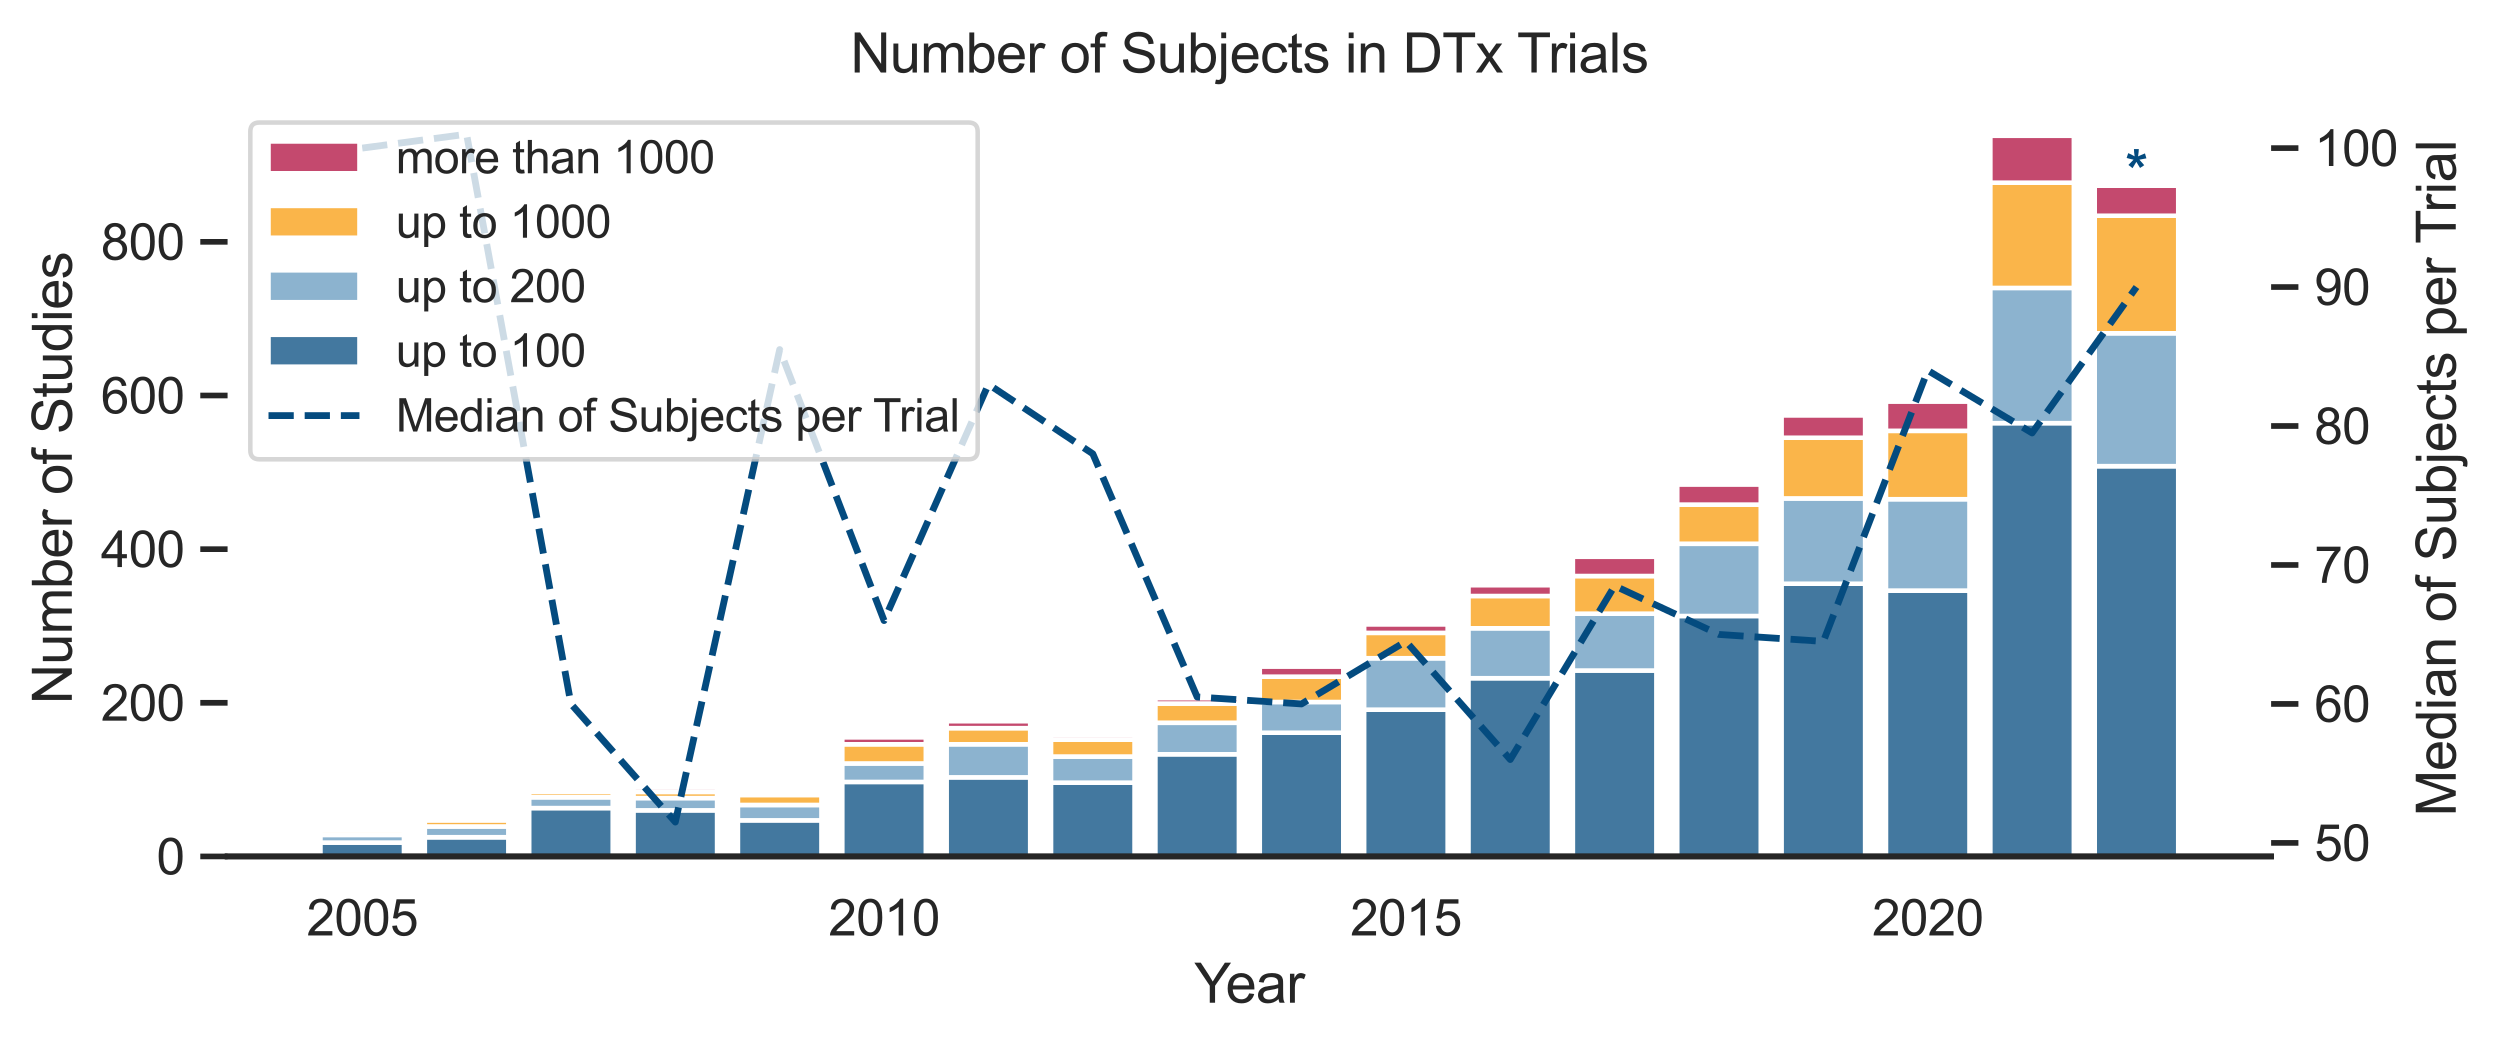 <?xml version="1.0" encoding="utf-8" standalone="no"?>
<!DOCTYPE svg PUBLIC "-//W3C//DTD SVG 1.1//EN"
  "http://www.w3.org/Graphics/SVG/1.1/DTD/svg11.dtd">
<svg xmlns:xlink="http://www.w3.org/1999/xlink" width="549.528pt" height="229.99pt" viewBox="0 0 549.528 229.99" xmlns="http://www.w3.org/2000/svg" version="1.1">
 <defs>
  <style type="text/css">*{stroke-linejoin: round; stroke-linecap: butt}</style>
 </defs>
 <g id="figure_1">
  <g id="patch_1">
   <path d="M 0 229.99 
L 549.528 229.99 
L 549.528 0 
L 0 0 
z
" style="fill: #ffffff"/>
  </g>
  <g id="axes_1">
   <g id="patch_2">
    <path d="M 50.025 188.256 
L 499.215 188.256 
L 499.215 21.936 
L 50.025 21.936 
z
" style="fill: #ffffff"/>
   </g>
   <g id="matplotlib.axis_1">
    <g id="xtick_1">
     <g id="text_1">
      <!-- 2005 -->
      <g style="fill: #262626" transform="translate(67.386 205.629)scale(0.11 -0.11)">
       <defs>
        <path id="ArialMT-32" d="M 3222 541 
L 3222 0 
L 194 0 
Q 188 203 259 391 
Q 375 700 629 1000 
Q 884 1300 1366 1694 
Q 2113 2306 2375 2664 
Q 2638 3022 2638 3341 
Q 2638 3675 2398 3904 
Q 2159 4134 1775 4134 
Q 1369 4134 1125 3890 
Q 881 3647 878 3216 
L 300 3275 
Q 359 3922 746 4261 
Q 1134 4600 1788 4600 
Q 2447 4600 2831 4234 
Q 3216 3869 3216 3328 
Q 3216 3053 3103 2787 
Q 2991 2522 2730 2228 
Q 2469 1934 1863 1422 
Q 1356 997 1212 845 
Q 1069 694 975 541 
L 3222 541 
z
" transform="scale(0.016)"/>
        <path id="ArialMT-30" d="M 266 2259 
Q 266 3072 433 3567 
Q 600 4063 929 4331 
Q 1259 4600 1759 4600 
Q 2128 4600 2406 4451 
Q 2684 4303 2865 4023 
Q 3047 3744 3150 3342 
Q 3253 2941 3253 2259 
Q 3253 1453 3087 958 
Q 2922 463 2592 192 
Q 2263 -78 1759 -78 
Q 1097 -78 719 397 
Q 266 969 266 2259 
z
M 844 2259 
Q 844 1131 1108 757 
Q 1372 384 1759 384 
Q 2147 384 2411 759 
Q 2675 1134 2675 2259 
Q 2675 3391 2411 3762 
Q 2147 4134 1753 4134 
Q 1366 4134 1134 3806 
Q 844 3388 844 2259 
z
" transform="scale(0.016)"/>
        <path id="ArialMT-35" d="M 266 1200 
L 856 1250 
Q 922 819 1161 601 
Q 1400 384 1738 384 
Q 2144 384 2425 690 
Q 2706 997 2706 1503 
Q 2706 1984 2436 2262 
Q 2166 2541 1728 2541 
Q 1456 2541 1237 2417 
Q 1019 2294 894 2097 
L 366 2166 
L 809 4519 
L 3088 4519 
L 3088 3981 
L 1259 3981 
L 1013 2750 
Q 1425 3038 1878 3038 
Q 2478 3038 2890 2622 
Q 3303 2206 3303 1553 
Q 3303 931 2941 478 
Q 2500 -78 1738 -78 
Q 1113 -78 717 272 
Q 322 622 266 1200 
z
" transform="scale(0.016)"/>
       </defs>
       <use xlink:href="#ArialMT-32"/>
       <use xlink:href="#ArialMT-30" x="55.615"/>
       <use xlink:href="#ArialMT-30" x="111.23"/>
       <use xlink:href="#ArialMT-35" x="166.846"/>
      </g>
     </g>
    </g>
    <g id="xtick_2">
     <g id="text_2">
      <!-- 2010 -->
      <g style="fill: #262626" transform="translate(182.092 205.629)scale(0.11 -0.11)">
       <defs>
        <path id="ArialMT-31" d="M 2384 0 
L 1822 0 
L 1822 3584 
Q 1619 3391 1289 3197 
Q 959 3003 697 2906 
L 697 3450 
Q 1169 3672 1522 3987 
Q 1875 4303 2022 4600 
L 2384 4600 
L 2384 0 
z
" transform="scale(0.016)"/>
       </defs>
       <use xlink:href="#ArialMT-32"/>
       <use xlink:href="#ArialMT-30" x="55.615"/>
       <use xlink:href="#ArialMT-31" x="111.23"/>
       <use xlink:href="#ArialMT-30" x="166.846"/>
      </g>
     </g>
    </g>
    <g id="xtick_3">
     <g id="text_3">
      <!-- 2015 -->
      <g style="fill: #262626" transform="translate(296.798 205.629)scale(0.11 -0.11)">
       <use xlink:href="#ArialMT-32"/>
       <use xlink:href="#ArialMT-30" x="55.615"/>
       <use xlink:href="#ArialMT-31" x="111.23"/>
       <use xlink:href="#ArialMT-35" x="166.846"/>
      </g>
     </g>
    </g>
    <g id="xtick_4">
     <g id="text_4">
      <!-- 2020 -->
      <g style="fill: #262626" transform="translate(411.505 205.629)scale(0.11 -0.11)">
       <use xlink:href="#ArialMT-32"/>
       <use xlink:href="#ArialMT-30" x="55.615"/>
       <use xlink:href="#ArialMT-32" x="111.23"/>
       <use xlink:href="#ArialMT-30" x="166.846"/>
      </g>
     </g>
    </g>
    <g id="text_5">
     <!-- Year -->
     <g style="fill: #262626" transform="translate(262.495 220.405)scale(0.12 -0.12)">
      <defs>
       <path id="ArialMT-59" d="M 1784 0 
L 1784 1941 
L 19 4581 
L 756 4581 
L 1659 3200 
Q 1909 2813 2125 2425 
Q 2331 2784 2625 3234 
L 3513 4581 
L 4219 4581 
L 2391 1941 
L 2391 0 
L 1784 0 
z
" transform="scale(0.016)"/>
       <path id="ArialMT-65" d="M 2694 1069 
L 3275 997 
Q 3138 488 2766 206 
Q 2394 -75 1816 -75 
Q 1088 -75 661 373 
Q 234 822 234 1631 
Q 234 2469 665 2931 
Q 1097 3394 1784 3394 
Q 2450 3394 2872 2941 
Q 3294 2488 3294 1666 
Q 3294 1616 3291 1516 
L 816 1516 
Q 847 969 1125 678 
Q 1403 388 1819 388 
Q 2128 388 2347 550 
Q 2566 713 2694 1069 
z
M 847 1978 
L 2700 1978 
Q 2663 2397 2488 2606 
Q 2219 2931 1791 2931 
Q 1403 2931 1139 2672 
Q 875 2413 847 1978 
z
" transform="scale(0.016)"/>
       <path id="ArialMT-61" d="M 2588 409 
Q 2275 144 1986 34 
Q 1697 -75 1366 -75 
Q 819 -75 525 192 
Q 231 459 231 875 
Q 231 1119 342 1320 
Q 453 1522 633 1644 
Q 813 1766 1038 1828 
Q 1203 1872 1538 1913 
Q 2219 1994 2541 2106 
Q 2544 2222 2544 2253 
Q 2544 2597 2384 2738 
Q 2169 2928 1744 2928 
Q 1347 2928 1158 2789 
Q 969 2650 878 2297 
L 328 2372 
Q 403 2725 575 2942 
Q 747 3159 1072 3276 
Q 1397 3394 1825 3394 
Q 2250 3394 2515 3294 
Q 2781 3194 2906 3042 
Q 3031 2891 3081 2659 
Q 3109 2516 3109 2141 
L 3109 1391 
Q 3109 606 3145 398 
Q 3181 191 3288 0 
L 2700 0 
Q 2613 175 2588 409 
z
M 2541 1666 
Q 2234 1541 1622 1453 
Q 1275 1403 1131 1340 
Q 988 1278 909 1158 
Q 831 1038 831 891 
Q 831 666 1001 516 
Q 1172 366 1500 366 
Q 1825 366 2078 508 
Q 2331 650 2450 897 
Q 2541 1088 2541 1459 
L 2541 1666 
z
" transform="scale(0.016)"/>
       <path id="ArialMT-72" d="M 416 0 
L 416 3319 
L 922 3319 
L 922 2816 
Q 1116 3169 1280 3281 
Q 1444 3394 1641 3394 
Q 1925 3394 2219 3213 
L 2025 2691 
Q 1819 2813 1613 2813 
Q 1428 2813 1281 2702 
Q 1134 2591 1072 2394 
Q 978 2094 978 1738 
L 978 0 
L 416 0 
z
" transform="scale(0.016)"/>
      </defs>
      <use xlink:href="#ArialMT-59"/>
      <use xlink:href="#ArialMT-65" x="57.574"/>
      <use xlink:href="#ArialMT-61" x="113.189"/>
      <use xlink:href="#ArialMT-72" x="168.805"/>
     </g>
    </g>
   </g>
   <g id="matplotlib.axis_2">
    <g id="ytick_1">
     <g id="line2d_1">
      <defs>
       <path id="m9b5201c8f7" d="M 0 0 
L -6 0 
" style="stroke: #262626; stroke-width: 1.25"/>
      </defs>
      <g>
       <use xlink:href="#m9b5201c8f7" x="50.025" y="188.256" style="fill: #262626; stroke: #262626; stroke-width: 1.25"/>
      </g>
     </g>
     <g id="text_6">
      <!-- 0 -->
      <g style="fill: #262626" transform="translate(34.408 192.192)scale(0.11 -0.11)">
       <use xlink:href="#ArialMT-30"/>
      </g>
     </g>
    </g>
    <g id="ytick_2">
     <g id="line2d_2">
      <g>
       <use xlink:href="#m9b5201c8f7" x="50.025" y="154.482" style="fill: #262626; stroke: #262626; stroke-width: 1.25"/>
      </g>
     </g>
     <g id="text_7">
      <!-- 200 -->
      <g style="fill: #262626" transform="translate(22.174 158.418)scale(0.11 -0.11)">
       <use xlink:href="#ArialMT-32"/>
       <use xlink:href="#ArialMT-30" x="55.615"/>
       <use xlink:href="#ArialMT-30" x="111.23"/>
      </g>
     </g>
    </g>
    <g id="ytick_3">
     <g id="line2d_3">
      <g>
       <use xlink:href="#m9b5201c8f7" x="50.025" y="120.708" style="fill: #262626; stroke: #262626; stroke-width: 1.25"/>
      </g>
     </g>
     <g id="text_8">
      <!-- 400 -->
      <g style="fill: #262626" transform="translate(22.174 124.644)scale(0.11 -0.11)">
       <defs>
        <path id="ArialMT-34" d="M 2069 0 
L 2069 1097 
L 81 1097 
L 81 1613 
L 2172 4581 
L 2631 4581 
L 2631 1613 
L 3250 1613 
L 3250 1097 
L 2631 1097 
L 2631 0 
L 2069 0 
z
M 2069 1613 
L 2069 3678 
L 634 1613 
L 2069 1613 
z
" transform="scale(0.016)"/>
       </defs>
       <use xlink:href="#ArialMT-34"/>
       <use xlink:href="#ArialMT-30" x="55.615"/>
       <use xlink:href="#ArialMT-30" x="111.23"/>
      </g>
     </g>
    </g>
    <g id="ytick_4">
     <g id="line2d_4">
      <g>
       <use xlink:href="#m9b5201c8f7" x="50.025" y="86.934" style="fill: #262626; stroke: #262626; stroke-width: 1.25"/>
      </g>
     </g>
     <g id="text_9">
      <!-- 600 -->
      <g style="fill: #262626" transform="translate(22.174 90.87)scale(0.11 -0.11)">
       <defs>
        <path id="ArialMT-36" d="M 3184 3459 
L 2625 3416 
Q 2550 3747 2413 3897 
Q 2184 4138 1850 4138 
Q 1581 4138 1378 3988 
Q 1113 3794 959 3422 
Q 806 3050 800 2363 
Q 1003 2672 1297 2822 
Q 1591 2972 1913 2972 
Q 2475 2972 2870 2558 
Q 3266 2144 3266 1488 
Q 3266 1056 3080 686 
Q 2894 316 2569 119 
Q 2244 -78 1831 -78 
Q 1128 -78 684 439 
Q 241 956 241 2144 
Q 241 3472 731 4075 
Q 1159 4600 1884 4600 
Q 2425 4600 2770 4297 
Q 3116 3994 3184 3459 
z
M 888 1484 
Q 888 1194 1011 928 
Q 1134 663 1356 523 
Q 1578 384 1822 384 
Q 2178 384 2434 671 
Q 2691 959 2691 1453 
Q 2691 1928 2437 2201 
Q 2184 2475 1800 2475 
Q 1419 2475 1153 2201 
Q 888 1928 888 1484 
z
" transform="scale(0.016)"/>
       </defs>
       <use xlink:href="#ArialMT-36"/>
       <use xlink:href="#ArialMT-30" x="55.615"/>
       <use xlink:href="#ArialMT-30" x="111.23"/>
      </g>
     </g>
    </g>
    <g id="ytick_5">
     <g id="line2d_5">
      <g>
       <use xlink:href="#m9b5201c8f7" x="50.025" y="53.16" style="fill: #262626; stroke: #262626; stroke-width: 1.25"/>
      </g>
     </g>
     <g id="text_10">
      <!-- 800 -->
      <g style="fill: #262626" transform="translate(22.174 57.096)scale(0.11 -0.11)">
       <defs>
        <path id="ArialMT-38" d="M 1131 2484 
Q 781 2613 612 2850 
Q 444 3088 444 3419 
Q 444 3919 803 4259 
Q 1163 4600 1759 4600 
Q 2359 4600 2725 4251 
Q 3091 3903 3091 3403 
Q 3091 3084 2923 2848 
Q 2756 2613 2416 2484 
Q 2838 2347 3058 2040 
Q 3278 1734 3278 1309 
Q 3278 722 2862 322 
Q 2447 -78 1769 -78 
Q 1091 -78 675 323 
Q 259 725 259 1325 
Q 259 1772 486 2073 
Q 713 2375 1131 2484 
z
M 1019 3438 
Q 1019 3113 1228 2906 
Q 1438 2700 1772 2700 
Q 2097 2700 2305 2904 
Q 2513 3109 2513 3406 
Q 2513 3716 2298 3927 
Q 2084 4138 1766 4138 
Q 1444 4138 1231 3931 
Q 1019 3725 1019 3438 
z
M 838 1322 
Q 838 1081 952 856 
Q 1066 631 1291 507 
Q 1516 384 1775 384 
Q 2178 384 2440 643 
Q 2703 903 2703 1303 
Q 2703 1709 2433 1975 
Q 2163 2241 1756 2241 
Q 1359 2241 1098 1978 
Q 838 1716 838 1322 
z
" transform="scale(0.016)"/>
       </defs>
       <use xlink:href="#ArialMT-38"/>
       <use xlink:href="#ArialMT-30" x="55.615"/>
       <use xlink:href="#ArialMT-30" x="111.23"/>
      </g>
     </g>
    </g>
    <g id="text_11">
     <!-- Number of Studies -->
     <g style="fill: #262626" transform="translate(15.789 154.783)rotate(-90)scale(0.12 -0.12)">
      <defs>
       <path id="ArialMT-4e" d="M 488 0 
L 488 4581 
L 1109 4581 
L 3516 984 
L 3516 4581 
L 4097 4581 
L 4097 0 
L 3475 0 
L 1069 3600 
L 1069 0 
L 488 0 
z
" transform="scale(0.016)"/>
       <path id="ArialMT-75" d="M 2597 0 
L 2597 488 
Q 2209 -75 1544 -75 
Q 1250 -75 995 37 
Q 741 150 617 320 
Q 494 491 444 738 
Q 409 903 409 1263 
L 409 3319 
L 972 3319 
L 972 1478 
Q 972 1038 1006 884 
Q 1059 663 1231 536 
Q 1403 409 1656 409 
Q 1909 409 2131 539 
Q 2353 669 2445 892 
Q 2538 1116 2538 1541 
L 2538 3319 
L 3100 3319 
L 3100 0 
L 2597 0 
z
" transform="scale(0.016)"/>
       <path id="ArialMT-6d" d="M 422 0 
L 422 3319 
L 925 3319 
L 925 2853 
Q 1081 3097 1340 3245 
Q 1600 3394 1931 3394 
Q 2300 3394 2536 3241 
Q 2772 3088 2869 2813 
Q 3263 3394 3894 3394 
Q 4388 3394 4653 3120 
Q 4919 2847 4919 2278 
L 4919 0 
L 4359 0 
L 4359 2091 
Q 4359 2428 4304 2576 
Q 4250 2725 4106 2815 
Q 3963 2906 3769 2906 
Q 3419 2906 3187 2673 
Q 2956 2441 2956 1928 
L 2956 0 
L 2394 0 
L 2394 2156 
Q 2394 2531 2256 2718 
Q 2119 2906 1806 2906 
Q 1569 2906 1367 2781 
Q 1166 2656 1075 2415 
Q 984 2175 984 1722 
L 984 0 
L 422 0 
z
" transform="scale(0.016)"/>
       <path id="ArialMT-62" d="M 941 0 
L 419 0 
L 419 4581 
L 981 4581 
L 981 2947 
Q 1338 3394 1891 3394 
Q 2197 3394 2470 3270 
Q 2744 3147 2920 2923 
Q 3097 2700 3197 2384 
Q 3297 2069 3297 1709 
Q 3297 856 2875 390 
Q 2453 -75 1863 -75 
Q 1275 -75 941 416 
L 941 0 
z
M 934 1684 
Q 934 1088 1097 822 
Q 1363 388 1816 388 
Q 2184 388 2453 708 
Q 2722 1028 2722 1663 
Q 2722 2313 2464 2622 
Q 2206 2931 1841 2931 
Q 1472 2931 1203 2611 
Q 934 2291 934 1684 
z
" transform="scale(0.016)"/>
       <path id="ArialMT-20" transform="scale(0.016)"/>
       <path id="ArialMT-6f" d="M 213 1659 
Q 213 2581 725 3025 
Q 1153 3394 1769 3394 
Q 2453 3394 2887 2945 
Q 3322 2497 3322 1706 
Q 3322 1066 3130 698 
Q 2938 331 2570 128 
Q 2203 -75 1769 -75 
Q 1072 -75 642 372 
Q 213 819 213 1659 
z
M 791 1659 
Q 791 1022 1069 705 
Q 1347 388 1769 388 
Q 2188 388 2466 706 
Q 2744 1025 2744 1678 
Q 2744 2294 2464 2611 
Q 2184 2928 1769 2928 
Q 1347 2928 1069 2612 
Q 791 2297 791 1659 
z
" transform="scale(0.016)"/>
       <path id="ArialMT-66" d="M 556 0 
L 556 2881 
L 59 2881 
L 59 3319 
L 556 3319 
L 556 3672 
Q 556 4006 616 4169 
Q 697 4388 901 4523 
Q 1106 4659 1475 4659 
Q 1713 4659 2000 4603 
L 1916 4113 
Q 1741 4144 1584 4144 
Q 1328 4144 1222 4034 
Q 1116 3925 1116 3625 
L 1116 3319 
L 1763 3319 
L 1763 2881 
L 1116 2881 
L 1116 0 
L 556 0 
z
" transform="scale(0.016)"/>
       <path id="ArialMT-53" d="M 288 1472 
L 859 1522 
Q 900 1178 1048 958 
Q 1197 738 1509 602 
Q 1822 466 2213 466 
Q 2559 466 2825 569 
Q 3091 672 3220 851 
Q 3350 1031 3350 1244 
Q 3350 1459 3225 1620 
Q 3100 1781 2813 1891 
Q 2628 1963 1997 2114 
Q 1366 2266 1113 2400 
Q 784 2572 623 2826 
Q 463 3081 463 3397 
Q 463 3744 659 4045 
Q 856 4347 1234 4503 
Q 1613 4659 2075 4659 
Q 2584 4659 2973 4495 
Q 3363 4331 3572 4012 
Q 3781 3694 3797 3291 
L 3216 3247 
Q 3169 3681 2898 3903 
Q 2628 4125 2100 4125 
Q 1550 4125 1298 3923 
Q 1047 3722 1047 3438 
Q 1047 3191 1225 3031 
Q 1400 2872 2139 2705 
Q 2878 2538 3153 2413 
Q 3553 2228 3743 1945 
Q 3934 1663 3934 1294 
Q 3934 928 3725 604 
Q 3516 281 3123 101 
Q 2731 -78 2241 -78 
Q 1619 -78 1198 103 
Q 778 284 539 648 
Q 300 1013 288 1472 
z
" transform="scale(0.016)"/>
       <path id="ArialMT-74" d="M 1650 503 
L 1731 6 
Q 1494 -44 1306 -44 
Q 1000 -44 831 53 
Q 663 150 594 308 
Q 525 466 525 972 
L 525 2881 
L 113 2881 
L 113 3319 
L 525 3319 
L 525 4141 
L 1084 4478 
L 1084 3319 
L 1650 3319 
L 1650 2881 
L 1084 2881 
L 1084 941 
Q 1084 700 1114 631 
Q 1144 563 1211 522 
Q 1278 481 1403 481 
Q 1497 481 1650 503 
z
" transform="scale(0.016)"/>
       <path id="ArialMT-64" d="M 2575 0 
L 2575 419 
Q 2259 -75 1647 -75 
Q 1250 -75 917 144 
Q 584 363 401 755 
Q 219 1147 219 1656 
Q 219 2153 384 2558 
Q 550 2963 881 3178 
Q 1213 3394 1622 3394 
Q 1922 3394 2156 3267 
Q 2391 3141 2538 2938 
L 2538 4581 
L 3097 4581 
L 3097 0 
L 2575 0 
z
M 797 1656 
Q 797 1019 1065 703 
Q 1334 388 1700 388 
Q 2069 388 2326 689 
Q 2584 991 2584 1609 
Q 2584 2291 2321 2609 
Q 2059 2928 1675 2928 
Q 1300 2928 1048 2622 
Q 797 2316 797 1656 
z
" transform="scale(0.016)"/>
       <path id="ArialMT-69" d="M 425 3934 
L 425 4581 
L 988 4581 
L 988 3934 
L 425 3934 
z
M 425 0 
L 425 3319 
L 988 3319 
L 988 0 
L 425 0 
z
" transform="scale(0.016)"/>
       <path id="ArialMT-73" d="M 197 991 
L 753 1078 
Q 800 744 1014 566 
Q 1228 388 1613 388 
Q 2000 388 2187 545 
Q 2375 703 2375 916 
Q 2375 1106 2209 1216 
Q 2094 1291 1634 1406 
Q 1016 1563 777 1677 
Q 538 1791 414 1992 
Q 291 2194 291 2438 
Q 291 2659 392 2848 
Q 494 3038 669 3163 
Q 800 3259 1026 3326 
Q 1253 3394 1513 3394 
Q 1903 3394 2198 3281 
Q 2494 3169 2634 2976 
Q 2775 2784 2828 2463 
L 2278 2388 
Q 2241 2644 2061 2787 
Q 1881 2931 1553 2931 
Q 1166 2931 1000 2803 
Q 834 2675 834 2503 
Q 834 2394 903 2306 
Q 972 2216 1119 2156 
Q 1203 2125 1616 2013 
Q 2213 1853 2448 1751 
Q 2684 1650 2818 1456 
Q 2953 1263 2953 975 
Q 2953 694 2789 445 
Q 2625 197 2315 61 
Q 2006 -75 1616 -75 
Q 969 -75 630 194 
Q 291 463 197 991 
z
" transform="scale(0.016)"/>
      </defs>
      <use xlink:href="#ArialMT-4e"/>
      <use xlink:href="#ArialMT-75" x="72.217"/>
      <use xlink:href="#ArialMT-6d" x="127.832"/>
      <use xlink:href="#ArialMT-62" x="211.133"/>
      <use xlink:href="#ArialMT-65" x="266.748"/>
      <use xlink:href="#ArialMT-72" x="322.363"/>
      <use xlink:href="#ArialMT-20" x="355.664"/>
      <use xlink:href="#ArialMT-6f" x="383.447"/>
      <use xlink:href="#ArialMT-66" x="439.062"/>
      <use xlink:href="#ArialMT-20" x="466.846"/>
      <use xlink:href="#ArialMT-53" x="494.629"/>
      <use xlink:href="#ArialMT-74" x="561.328"/>
      <use xlink:href="#ArialMT-75" x="589.111"/>
      <use xlink:href="#ArialMT-64" x="644.727"/>
      <use xlink:href="#ArialMT-69" x="700.342"/>
      <use xlink:href="#ArialMT-65" x="722.559"/>
      <use xlink:href="#ArialMT-73" x="778.174"/>
     </g>
    </g>
   </g>
   <g id="patch_3">
    <path d="M 70.443 188.256 
L 88.796 188.256 
L 88.796 185.216 
L 70.443 185.216 
z
" clip-path="url(#p29fc43d8cb)" style="fill: #044b7f; fill-opacity: 0.75; stroke: #ffffff; stroke-linejoin: miter"/>
   </g>
   <g id="patch_4">
    <path d="M 93.384 188.256 
L 111.737 188.256 
L 111.737 184.034 
L 93.384 184.034 
z
" clip-path="url(#p29fc43d8cb)" style="fill: #044b7f; fill-opacity: 0.75; stroke: #ffffff; stroke-linejoin: miter"/>
   </g>
   <g id="patch_5">
    <path d="M 116.326 188.256 
L 134.679 188.256 
L 134.679 177.617 
L 116.326 177.617 
z
" clip-path="url(#p29fc43d8cb)" style="fill: #044b7f; fill-opacity: 0.75; stroke: #ffffff; stroke-linejoin: miter"/>
   </g>
   <g id="patch_6">
    <path d="M 139.267 188.256 
L 157.62 188.256 
L 157.62 178.123 
L 139.267 178.123 
z
" clip-path="url(#p29fc43d8cb)" style="fill: #044b7f; fill-opacity: 0.75; stroke: #ffffff; stroke-linejoin: miter"/>
   </g>
   <g id="patch_7">
    <path d="M 162.208 188.256 
L 180.561 188.256 
L 180.561 180.319 
L 162.208 180.319 
z
" clip-path="url(#p29fc43d8cb)" style="fill: #044b7f; fill-opacity: 0.75; stroke: #ffffff; stroke-linejoin: miter"/>
   </g>
   <g id="patch_8">
    <path d="M 185.15 188.256 
L 203.503 188.256 
L 203.503 171.875 
L 185.15 171.875 
z
" clip-path="url(#p29fc43d8cb)" style="fill: #044b7f; fill-opacity: 0.75; stroke: #ffffff; stroke-linejoin: miter"/>
   </g>
   <g id="patch_9">
    <path d="M 208.091 188.256 
L 226.444 188.256 
L 226.444 170.862 
L 208.091 170.862 
z
" clip-path="url(#p29fc43d8cb)" style="fill: #044b7f; fill-opacity: 0.75; stroke: #ffffff; stroke-linejoin: miter"/>
   </g>
   <g id="patch_10">
    <path d="M 231.032 188.256 
L 249.385 188.256 
L 249.385 172.044 
L 231.032 172.044 
z
" clip-path="url(#p29fc43d8cb)" style="fill: #044b7f; fill-opacity: 0.75; stroke: #ffffff; stroke-linejoin: miter"/>
   </g>
   <g id="patch_11">
    <path d="M 253.973 188.256 
L 272.326 188.256 
L 272.326 165.796 
L 253.973 165.796 
z
" clip-path="url(#p29fc43d8cb)" style="fill: #044b7f; fill-opacity: 0.75; stroke: #ffffff; stroke-linejoin: miter"/>
   </g>
   <g id="patch_12">
    <path d="M 276.915 188.256 
L 295.268 188.256 
L 295.268 161.068 
L 276.915 161.068 
z
" clip-path="url(#p29fc43d8cb)" style="fill: #044b7f; fill-opacity: 0.75; stroke: #ffffff; stroke-linejoin: miter"/>
   </g>
   <g id="patch_13">
    <path d="M 299.856 188.256 
L 318.209 188.256 
L 318.209 156.001 
L 299.856 156.001 
z
" clip-path="url(#p29fc43d8cb)" style="fill: #044b7f; fill-opacity: 0.75; stroke: #ffffff; stroke-linejoin: miter"/>
   </g>
   <g id="patch_14">
    <path d="M 322.797 188.256 
L 341.15 188.256 
L 341.15 149.078 
L 322.797 149.078 
z
" clip-path="url(#p29fc43d8cb)" style="fill: #044b7f; fill-opacity: 0.75; stroke: #ffffff; stroke-linejoin: miter"/>
   </g>
   <g id="patch_15">
    <path d="M 345.738 188.256 
L 364.091 188.256 
L 364.091 147.389 
L 345.738 147.389 
z
" clip-path="url(#p29fc43d8cb)" style="fill: #044b7f; fill-opacity: 0.75; stroke: #ffffff; stroke-linejoin: miter"/>
   </g>
   <g id="patch_16">
    <path d="M 368.68 188.256 
L 387.033 188.256 
L 387.033 135.399 
L 368.68 135.399 
z
" clip-path="url(#p29fc43d8cb)" style="fill: #044b7f; fill-opacity: 0.75; stroke: #ffffff; stroke-linejoin: miter"/>
   </g>
   <g id="patch_17">
    <path d="M 391.621 188.256 
L 409.974 188.256 
L 409.974 128.307 
L 391.621 128.307 
z
" clip-path="url(#p29fc43d8cb)" style="fill: #044b7f; fill-opacity: 0.75; stroke: #ffffff; stroke-linejoin: miter"/>
   </g>
   <g id="patch_18">
    <path d="M 414.562 188.256 
L 432.915 188.256 
L 432.915 129.827 
L 414.562 129.827 
z
" clip-path="url(#p29fc43d8cb)" style="fill: #044b7f; fill-opacity: 0.75; stroke: #ffffff; stroke-linejoin: miter"/>
   </g>
   <g id="patch_19">
    <path d="M 437.503 188.256 
L 455.856 188.256 
L 455.856 93.013 
L 437.503 93.013 
z
" clip-path="url(#p29fc43d8cb)" style="fill: #044b7f; fill-opacity: 0.75; stroke: #ffffff; stroke-linejoin: miter"/>
   </g>
   <g id="patch_20">
    <path d="M 460.445 188.256 
L 478.798 188.256 
L 478.798 102.47 
L 460.445 102.47 
z
" clip-path="url(#p29fc43d8cb)" style="fill: #044b7f; fill-opacity: 0.75; stroke: #ffffff; stroke-linejoin: miter"/>
   </g>
   <g id="patch_21">
    <path d="M 70.443 185.216 
L 88.796 185.216 
L 88.796 183.527 
L 70.443 183.527 
z
" clip-path="url(#p29fc43d8cb)" style="fill: #659abf; fill-opacity: 0.75; stroke: #ffffff; stroke-linejoin: miter"/>
   </g>
   <g id="patch_22">
    <path d="M 93.384 184.034 
L 111.737 184.034 
L 111.737 181.67 
L 93.384 181.67 
z
" clip-path="url(#p29fc43d8cb)" style="fill: #659abf; fill-opacity: 0.75; stroke: #ffffff; stroke-linejoin: miter"/>
   </g>
   <g id="patch_23">
    <path d="M 116.326 177.617 
L 134.679 177.617 
L 134.679 175.253 
L 116.326 175.253 
z
" clip-path="url(#p29fc43d8cb)" style="fill: #659abf; fill-opacity: 0.75; stroke: #ffffff; stroke-linejoin: miter"/>
   </g>
   <g id="patch_24">
    <path d="M 139.267 178.123 
L 157.62 178.123 
L 157.62 175.422 
L 139.267 175.422 
z
" clip-path="url(#p29fc43d8cb)" style="fill: #659abf; fill-opacity: 0.75; stroke: #ffffff; stroke-linejoin: miter"/>
   </g>
   <g id="patch_25">
    <path d="M 162.208 180.319 
L 180.561 180.319 
L 180.561 176.941 
L 162.208 176.941 
z
" clip-path="url(#p29fc43d8cb)" style="fill: #659abf; fill-opacity: 0.75; stroke: #ffffff; stroke-linejoin: miter"/>
   </g>
   <g id="patch_26">
    <path d="M 185.15 171.875 
L 203.503 171.875 
L 203.503 167.822 
L 185.15 167.822 
z
" clip-path="url(#p29fc43d8cb)" style="fill: #659abf; fill-opacity: 0.75; stroke: #ffffff; stroke-linejoin: miter"/>
   </g>
   <g id="patch_27">
    <path d="M 208.091 170.862 
L 226.444 170.862 
L 226.444 163.601 
L 208.091 163.601 
z
" clip-path="url(#p29fc43d8cb)" style="fill: #659abf; fill-opacity: 0.75; stroke: #ffffff; stroke-linejoin: miter"/>
   </g>
   <g id="patch_28">
    <path d="M 231.032 172.044 
L 249.385 172.044 
L 249.385 166.303 
L 231.032 166.303 
z
" clip-path="url(#p29fc43d8cb)" style="fill: #659abf; fill-opacity: 0.75; stroke: #ffffff; stroke-linejoin: miter"/>
   </g>
   <g id="patch_29">
    <path d="M 253.973 165.796 
L 272.326 165.796 
L 272.326 158.872 
L 253.973 158.872 
z
" clip-path="url(#p29fc43d8cb)" style="fill: #659abf; fill-opacity: 0.75; stroke: #ffffff; stroke-linejoin: miter"/>
   </g>
   <g id="patch_30">
    <path d="M 276.915 161.068 
L 295.268 161.068 
L 295.268 154.313 
L 276.915 154.313 
z
" clip-path="url(#p29fc43d8cb)" style="fill: #659abf; fill-opacity: 0.75; stroke: #ffffff; stroke-linejoin: miter"/>
   </g>
   <g id="patch_31">
    <path d="M 299.856 156.001 
L 318.209 156.001 
L 318.209 144.687 
L 299.856 144.687 
z
" clip-path="url(#p29fc43d8cb)" style="fill: #659abf; fill-opacity: 0.75; stroke: #ffffff; stroke-linejoin: miter"/>
   </g>
   <g id="patch_32">
    <path d="M 322.797 149.078 
L 341.15 149.078 
L 341.15 138.101 
L 322.797 138.101 
z
" clip-path="url(#p29fc43d8cb)" style="fill: #659abf; fill-opacity: 0.75; stroke: #ffffff; stroke-linejoin: miter"/>
   </g>
   <g id="patch_33">
    <path d="M 345.738 147.389 
L 364.091 147.389 
L 364.091 134.893 
L 345.738 134.893 
z
" clip-path="url(#p29fc43d8cb)" style="fill: #659abf; fill-opacity: 0.75; stroke: #ffffff; stroke-linejoin: miter"/>
   </g>
   <g id="patch_34">
    <path d="M 368.68 135.399 
L 387.033 135.399 
L 387.033 119.526 
L 368.68 119.526 
z
" clip-path="url(#p29fc43d8cb)" style="fill: #659abf; fill-opacity: 0.75; stroke: #ffffff; stroke-linejoin: miter"/>
   </g>
   <g id="patch_35">
    <path d="M 391.621 128.307 
L 409.974 128.307 
L 409.974 109.562 
L 391.621 109.562 
z
" clip-path="url(#p29fc43d8cb)" style="fill: #659abf; fill-opacity: 0.75; stroke: #ffffff; stroke-linejoin: miter"/>
   </g>
   <g id="patch_36">
    <path d="M 414.562 129.827 
L 432.915 129.827 
L 432.915 109.731 
L 414.562 109.731 
z
" clip-path="url(#p29fc43d8cb)" style="fill: #659abf; fill-opacity: 0.75; stroke: #ffffff; stroke-linejoin: miter"/>
   </g>
   <g id="patch_37">
    <path d="M 437.503 93.013 
L 455.856 93.013 
L 455.856 63.292 
L 437.503 63.292 
z
" clip-path="url(#p29fc43d8cb)" style="fill: #659abf; fill-opacity: 0.75; stroke: #ffffff; stroke-linejoin: miter"/>
   </g>
   <g id="patch_38">
    <path d="M 460.445 102.47 
L 478.798 102.47 
L 478.798 73.255 
L 460.445 73.255 
z
" clip-path="url(#p29fc43d8cb)" style="fill: #659abf; fill-opacity: 0.75; stroke: #ffffff; stroke-linejoin: miter"/>
   </g>
   <g id="patch_39">
    <path d="M 70.443 183.527 
L 88.796 183.527 
L 88.796 182.514 
L 70.443 182.514 
z
" clip-path="url(#p29fc43d8cb)" style="fill: #f89c0e; fill-opacity: 0.75; stroke: #ffffff; stroke-linejoin: miter"/>
   </g>
   <g id="patch_40">
    <path d="M 93.384 181.67 
L 111.737 181.67 
L 111.737 180.319 
L 93.384 180.319 
z
" clip-path="url(#p29fc43d8cb)" style="fill: #f89c0e; fill-opacity: 0.75; stroke: #ffffff; stroke-linejoin: miter"/>
   </g>
   <g id="patch_41">
    <path d="M 116.326 175.253 
L 134.679 175.253 
L 134.679 174.071 
L 116.326 174.071 
z
" clip-path="url(#p29fc43d8cb)" style="fill: #f89c0e; fill-opacity: 0.75; stroke: #ffffff; stroke-linejoin: miter"/>
   </g>
   <g id="patch_42">
    <path d="M 139.267 175.422 
L 157.62 175.422 
L 157.62 174.071 
L 139.267 174.071 
z
" clip-path="url(#p29fc43d8cb)" style="fill: #f89c0e; fill-opacity: 0.75; stroke: #ffffff; stroke-linejoin: miter"/>
   </g>
   <g id="patch_43">
    <path d="M 162.208 176.941 
L 180.561 176.941 
L 180.561 174.746 
L 162.208 174.746 
z
" clip-path="url(#p29fc43d8cb)" style="fill: #f89c0e; fill-opacity: 0.75; stroke: #ffffff; stroke-linejoin: miter"/>
   </g>
   <g id="patch_44">
    <path d="M 185.15 167.822 
L 203.503 167.822 
L 203.503 163.601 
L 185.15 163.601 
z
" clip-path="url(#p29fc43d8cb)" style="fill: #f89c0e; fill-opacity: 0.75; stroke: #ffffff; stroke-linejoin: miter"/>
   </g>
   <g id="patch_45">
    <path d="M 208.091 163.601 
L 226.444 163.601 
L 226.444 160.054 
L 208.091 160.054 
z
" clip-path="url(#p29fc43d8cb)" style="fill: #f89c0e; fill-opacity: 0.75; stroke: #ffffff; stroke-linejoin: miter"/>
   </g>
   <g id="patch_46">
    <path d="M 231.032 166.303 
L 249.385 166.303 
L 249.385 162.587 
L 231.032 162.587 
z
" clip-path="url(#p29fc43d8cb)" style="fill: #f89c0e; fill-opacity: 0.75; stroke: #ffffff; stroke-linejoin: miter"/>
   </g>
   <g id="patch_47">
    <path d="M 253.973 158.872 
L 272.326 158.872 
L 272.326 154.651 
L 253.973 154.651 
z
" clip-path="url(#p29fc43d8cb)" style="fill: #f89c0e; fill-opacity: 0.75; stroke: #ffffff; stroke-linejoin: miter"/>
   </g>
   <g id="patch_48">
    <path d="M 276.915 154.313 
L 295.268 154.313 
L 295.268 148.74 
L 276.915 148.74 
z
" clip-path="url(#p29fc43d8cb)" style="fill: #f89c0e; fill-opacity: 0.75; stroke: #ffffff; stroke-linejoin: miter"/>
   </g>
   <g id="patch_49">
    <path d="M 299.856 144.687 
L 318.209 144.687 
L 318.209 139.114 
L 299.856 139.114 
z
" clip-path="url(#p29fc43d8cb)" style="fill: #f89c0e; fill-opacity: 0.75; stroke: #ffffff; stroke-linejoin: miter"/>
   </g>
   <g id="patch_50">
    <path d="M 322.797 138.101 
L 341.15 138.101 
L 341.15 131.009 
L 322.797 131.009 
z
" clip-path="url(#p29fc43d8cb)" style="fill: #f89c0e; fill-opacity: 0.75; stroke: #ffffff; stroke-linejoin: miter"/>
   </g>
   <g id="patch_51">
    <path d="M 345.738 134.893 
L 364.091 134.893 
L 364.091 126.618 
L 345.738 126.618 
z
" clip-path="url(#p29fc43d8cb)" style="fill: #f89c0e; fill-opacity: 0.75; stroke: #ffffff; stroke-linejoin: miter"/>
   </g>
   <g id="patch_52">
    <path d="M 368.68 119.526 
L 387.033 119.526 
L 387.033 110.913 
L 368.68 110.913 
z
" clip-path="url(#p29fc43d8cb)" style="fill: #f89c0e; fill-opacity: 0.75; stroke: #ffffff; stroke-linejoin: miter"/>
   </g>
   <g id="patch_53">
    <path d="M 391.621 109.562 
L 409.974 109.562 
L 409.974 96.222 
L 391.621 96.222 
z
" clip-path="url(#p29fc43d8cb)" style="fill: #f89c0e; fill-opacity: 0.75; stroke: #ffffff; stroke-linejoin: miter"/>
   </g>
   <g id="patch_54">
    <path d="M 414.562 109.731 
L 432.915 109.731 
L 432.915 94.702 
L 414.562 94.702 
z
" clip-path="url(#p29fc43d8cb)" style="fill: #f89c0e; fill-opacity: 0.75; stroke: #ffffff; stroke-linejoin: miter"/>
   </g>
   <g id="patch_55">
    <path d="M 437.503 63.292 
L 455.856 63.292 
L 455.856 40.157 
L 437.503 40.157 
z
" clip-path="url(#p29fc43d8cb)" style="fill: #f89c0e; fill-opacity: 0.75; stroke: #ffffff; stroke-linejoin: miter"/>
   </g>
   <g id="patch_56">
    <path d="M 460.445 73.255 
L 478.798 73.255 
L 478.798 47.418 
L 460.445 47.418 
z
" clip-path="url(#p29fc43d8cb)" style="fill: #f89c0e; fill-opacity: 0.75; stroke: #ffffff; stroke-linejoin: miter"/>
   </g>
   <g id="patch_57">
    <path d="M 70.443 182.514 
L 88.796 182.514 
L 88.796 182.345 
L 70.443 182.345 
z
" clip-path="url(#p29fc43d8cb)" style="fill: #b00c3e; fill-opacity: 0.75; stroke: #ffffff; stroke-linejoin: miter"/>
   </g>
   <g id="patch_58">
    <path d="M 93.384 180.319 
L 111.737 180.319 
L 111.737 179.643 
L 93.384 179.643 
z
" clip-path="url(#p29fc43d8cb)" style="fill: #b00c3e; fill-opacity: 0.75; stroke: #ffffff; stroke-linejoin: miter"/>
   </g>
   <g id="patch_59">
    <path d="M 116.326 174.071 
L 134.679 174.071 
L 134.679 173.733 
L 116.326 173.733 
z
" clip-path="url(#p29fc43d8cb)" style="fill: #b00c3e; fill-opacity: 0.75; stroke: #ffffff; stroke-linejoin: miter"/>
   </g>
   <g id="patch_60">
    <path d="M 139.267 174.071 
L 157.62 174.071 
L 157.62 173.057 
L 139.267 173.057 
z
" clip-path="url(#p29fc43d8cb)" style="fill: #b00c3e; fill-opacity: 0.75; stroke: #ffffff; stroke-linejoin: miter"/>
   </g>
   <g id="patch_61">
    <path d="M 162.208 174.746 
L 180.561 174.746 
L 180.561 174.071 
L 162.208 174.071 
z
" clip-path="url(#p29fc43d8cb)" style="fill: #b00c3e; fill-opacity: 0.75; stroke: #ffffff; stroke-linejoin: miter"/>
   </g>
   <g id="patch_62">
    <path d="M 185.15 163.601 
L 203.503 163.601 
L 203.503 162.081 
L 185.15 162.081 
z
" clip-path="url(#p29fc43d8cb)" style="fill: #b00c3e; fill-opacity: 0.75; stroke: #ffffff; stroke-linejoin: miter"/>
   </g>
   <g id="patch_63">
    <path d="M 208.091 160.054 
L 226.444 160.054 
L 226.444 158.535 
L 208.091 158.535 
z
" clip-path="url(#p29fc43d8cb)" style="fill: #b00c3e; fill-opacity: 0.75; stroke: #ffffff; stroke-linejoin: miter"/>
   </g>
   <g id="patch_64">
    <path d="M 231.032 162.587 
L 249.385 162.587 
L 249.385 161.574 
L 231.032 161.574 
z
" clip-path="url(#p29fc43d8cb)" style="fill: #b00c3e; fill-opacity: 0.75; stroke: #ffffff; stroke-linejoin: miter"/>
   </g>
   <g id="patch_65">
    <path d="M 253.973 154.651 
L 272.326 154.651 
L 272.326 153.468 
L 253.973 153.468 
z
" clip-path="url(#p29fc43d8cb)" style="fill: #b00c3e; fill-opacity: 0.75; stroke: #ffffff; stroke-linejoin: miter"/>
   </g>
   <g id="patch_66">
    <path d="M 276.915 148.74 
L 295.268 148.74 
L 295.268 146.545 
L 276.915 146.545 
z
" clip-path="url(#p29fc43d8cb)" style="fill: #b00c3e; fill-opacity: 0.75; stroke: #ffffff; stroke-linejoin: miter"/>
   </g>
   <g id="patch_67">
    <path d="M 299.856 139.114 
L 318.209 139.114 
L 318.209 137.257 
L 299.856 137.257 
z
" clip-path="url(#p29fc43d8cb)" style="fill: #b00c3e; fill-opacity: 0.75; stroke: #ffffff; stroke-linejoin: miter"/>
   </g>
   <g id="patch_68">
    <path d="M 322.797 131.009 
L 341.15 131.009 
L 341.15 128.645 
L 322.797 128.645 
z
" clip-path="url(#p29fc43d8cb)" style="fill: #b00c3e; fill-opacity: 0.75; stroke: #ffffff; stroke-linejoin: miter"/>
   </g>
   <g id="patch_69">
    <path d="M 345.738 126.618 
L 364.091 126.618 
L 364.091 122.396 
L 345.738 122.396 
z
" clip-path="url(#p29fc43d8cb)" style="fill: #b00c3e; fill-opacity: 0.75; stroke: #ffffff; stroke-linejoin: miter"/>
   </g>
   <g id="patch_70">
    <path d="M 368.68 110.913 
L 387.033 110.913 
L 387.033 106.523 
L 368.68 106.523 
z
" clip-path="url(#p29fc43d8cb)" style="fill: #b00c3e; fill-opacity: 0.75; stroke: #ffffff; stroke-linejoin: miter"/>
   </g>
   <g id="patch_71">
    <path d="M 391.621 96.222 
L 409.974 96.222 
L 409.974 91.324 
L 391.621 91.324 
z
" clip-path="url(#p29fc43d8cb)" style="fill: #b00c3e; fill-opacity: 0.75; stroke: #ffffff; stroke-linejoin: miter"/>
   </g>
   <g id="patch_72">
    <path d="M 414.562 94.702 
L 432.915 94.702 
L 432.915 88.285 
L 414.562 88.285 
z
" clip-path="url(#p29fc43d8cb)" style="fill: #b00c3e; fill-opacity: 0.75; stroke: #ffffff; stroke-linejoin: miter"/>
   </g>
   <g id="patch_73">
    <path d="M 437.503 40.157 
L 455.856 40.157 
L 455.856 29.856 
L 437.503 29.856 
z
" clip-path="url(#p29fc43d8cb)" style="fill: #b00c3e; fill-opacity: 0.75; stroke: #ffffff; stroke-linejoin: miter"/>
   </g>
   <g id="patch_74">
    <path d="M 460.445 47.418 
L 478.798 47.418 
L 478.798 40.832 
L 460.445 40.832 
z
" clip-path="url(#p29fc43d8cb)" style="fill: #b00c3e; fill-opacity: 0.75; stroke: #ffffff; stroke-linejoin: miter"/>
   </g>
   <g id="patch_75">
    <path d="M 50.025 188.256 
L 499.215 188.256 
" style="fill: none; stroke: #262626; stroke-width: 1.25; stroke-linejoin: miter; stroke-linecap: square"/>
   </g>
  </g>
  <g id="axes_2">
   <g id="matplotlib.axis_3">
    <g id="ytick_6">
     <g id="line2d_6">
      <defs>
       <path id="m5e7d84309b" d="M 0 0 
L 6 0 
" style="stroke: #262626; stroke-width: 1.25"/>
      </defs>
      <g>
       <use xlink:href="#m5e7d84309b" x="499.215" y="185.277" style="fill: #262626; stroke: #262626; stroke-width: 1.25"/>
      </g>
     </g>
     <g id="text_12">
      <!-- 50 -->
      <g style="fill: #262626" transform="translate(508.715 189.214)scale(0.11 -0.11)">
       <use xlink:href="#ArialMT-35"/>
       <use xlink:href="#ArialMT-30" x="55.615"/>
      </g>
     </g>
    </g>
    <g id="ytick_7">
     <g id="line2d_7">
      <g>
       <use xlink:href="#m5e7d84309b" x="499.215" y="154.732" style="fill: #262626; stroke: #262626; stroke-width: 1.25"/>
      </g>
     </g>
     <g id="text_13">
      <!-- 60 -->
      <g style="fill: #262626" transform="translate(508.715 158.669)scale(0.11 -0.11)">
       <use xlink:href="#ArialMT-36"/>
       <use xlink:href="#ArialMT-30" x="55.615"/>
      </g>
     </g>
    </g>
    <g id="ytick_8">
     <g id="line2d_8">
      <g>
       <use xlink:href="#m5e7d84309b" x="499.215" y="124.187" style="fill: #262626; stroke: #262626; stroke-width: 1.25"/>
      </g>
     </g>
     <g id="text_14">
      <!-- 70 -->
      <g style="fill: #262626" transform="translate(508.715 128.123)scale(0.11 -0.11)">
       <defs>
        <path id="ArialMT-37" d="M 303 3981 
L 303 4522 
L 3269 4522 
L 3269 4084 
Q 2831 3619 2401 2847 
Q 1972 2075 1738 1259 
Q 1569 684 1522 0 
L 944 0 
Q 953 541 1156 1306 
Q 1359 2072 1739 2783 
Q 2119 3494 2547 3981 
L 303 3981 
z
" transform="scale(0.016)"/>
       </defs>
       <use xlink:href="#ArialMT-37"/>
       <use xlink:href="#ArialMT-30" x="55.615"/>
      </g>
     </g>
    </g>
    <g id="ytick_9">
     <g id="line2d_9">
      <g>
       <use xlink:href="#m5e7d84309b" x="499.215" y="93.641" style="fill: #262626; stroke: #262626; stroke-width: 1.25"/>
      </g>
     </g>
     <g id="text_15">
      <!-- 80 -->
      <g style="fill: #262626" transform="translate(508.715 97.578)scale(0.11 -0.11)">
       <use xlink:href="#ArialMT-38"/>
       <use xlink:href="#ArialMT-30" x="55.615"/>
      </g>
     </g>
    </g>
    <g id="ytick_10">
     <g id="line2d_10">
      <g>
       <use xlink:href="#m5e7d84309b" x="499.215" y="63.096" style="fill: #262626; stroke: #262626; stroke-width: 1.25"/>
      </g>
     </g>
     <g id="text_16">
      <!-- 90 -->
      <g style="fill: #262626" transform="translate(508.715 67.032)scale(0.11 -0.11)">
       <defs>
        <path id="ArialMT-39" d="M 350 1059 
L 891 1109 
Q 959 728 1153 556 
Q 1347 384 1650 384 
Q 1909 384 2104 503 
Q 2300 622 2425 820 
Q 2550 1019 2634 1356 
Q 2719 1694 2719 2044 
Q 2719 2081 2716 2156 
Q 2547 1888 2255 1720 
Q 1963 1553 1622 1553 
Q 1053 1553 659 1965 
Q 266 2378 266 3053 
Q 266 3750 677 4175 
Q 1088 4600 1706 4600 
Q 2153 4600 2523 4359 
Q 2894 4119 3086 3673 
Q 3278 3228 3278 2384 
Q 3278 1506 3087 986 
Q 2897 466 2520 194 
Q 2144 -78 1638 -78 
Q 1100 -78 759 220 
Q 419 519 350 1059 
z
M 2653 3081 
Q 2653 3566 2395 3850 
Q 2138 4134 1775 4134 
Q 1400 4134 1122 3828 
Q 844 3522 844 3034 
Q 844 2597 1108 2323 
Q 1372 2050 1759 2050 
Q 2150 2050 2401 2323 
Q 2653 2597 2653 3081 
z
" transform="scale(0.016)"/>
       </defs>
       <use xlink:href="#ArialMT-39"/>
       <use xlink:href="#ArialMT-30" x="55.615"/>
      </g>
     </g>
    </g>
    <g id="ytick_11">
     <g id="line2d_11">
      <g>
       <use xlink:href="#m5e7d84309b" x="499.215" y="32.55" style="fill: #262626; stroke: #262626; stroke-width: 1.25"/>
      </g>
     </g>
     <g id="text_17">
      <!-- 100 -->
      <g style="fill: #262626" transform="translate(508.715 36.487)scale(0.11 -0.11)">
       <use xlink:href="#ArialMT-31"/>
       <use xlink:href="#ArialMT-30" x="55.615"/>
       <use xlink:href="#ArialMT-30" x="111.23"/>
      </g>
     </g>
    </g>
    <g id="text_18">
     <!-- Median of Subjects per Trial -->
     <g style="fill: #262626" transform="translate(539.802 179.462)rotate(-90)scale(0.12 -0.12)">
      <defs>
       <path id="ArialMT-4d" d="M 475 0 
L 475 4581 
L 1388 4581 
L 2472 1338 
Q 2622 884 2691 659 
Q 2769 909 2934 1394 
L 4031 4581 
L 4847 4581 
L 4847 0 
L 4263 0 
L 4263 3834 
L 2931 0 
L 2384 0 
L 1059 3900 
L 1059 0 
L 475 0 
z
" transform="scale(0.016)"/>
       <path id="ArialMT-6e" d="M 422 0 
L 422 3319 
L 928 3319 
L 928 2847 
Q 1294 3394 1984 3394 
Q 2284 3394 2536 3286 
Q 2788 3178 2913 3003 
Q 3038 2828 3088 2588 
Q 3119 2431 3119 2041 
L 3119 0 
L 2556 0 
L 2556 2019 
Q 2556 2363 2490 2533 
Q 2425 2703 2258 2804 
Q 2091 2906 1866 2906 
Q 1506 2906 1245 2678 
Q 984 2450 984 1813 
L 984 0 
L 422 0 
z
" transform="scale(0.016)"/>
       <path id="ArialMT-6a" d="M 419 3928 
L 419 4581 
L 981 4581 
L 981 3928 
L 419 3928 
z
M -294 -1288 
L -188 -809 
Q -19 -853 78 -853 
Q 250 -853 334 -739 
Q 419 -625 419 -169 
L 419 3319 
L 981 3319 
L 981 -181 
Q 981 -794 822 -1034 
Q 619 -1347 147 -1347 
Q -81 -1347 -294 -1288 
z
" transform="scale(0.016)"/>
       <path id="ArialMT-63" d="M 2588 1216 
L 3141 1144 
Q 3050 572 2676 248 
Q 2303 -75 1759 -75 
Q 1078 -75 664 370 
Q 250 816 250 1647 
Q 250 2184 428 2587 
Q 606 2991 970 3192 
Q 1334 3394 1763 3394 
Q 2303 3394 2647 3120 
Q 2991 2847 3088 2344 
L 2541 2259 
Q 2463 2594 2264 2762 
Q 2066 2931 1784 2931 
Q 1359 2931 1093 2626 
Q 828 2322 828 1663 
Q 828 994 1084 691 
Q 1341 388 1753 388 
Q 2084 388 2306 591 
Q 2528 794 2588 1216 
z
" transform="scale(0.016)"/>
       <path id="ArialMT-70" d="M 422 -1272 
L 422 3319 
L 934 3319 
L 934 2888 
Q 1116 3141 1344 3267 
Q 1572 3394 1897 3394 
Q 2322 3394 2647 3175 
Q 2972 2956 3137 2557 
Q 3303 2159 3303 1684 
Q 3303 1175 3120 767 
Q 2938 359 2589 142 
Q 2241 -75 1856 -75 
Q 1575 -75 1351 44 
Q 1128 163 984 344 
L 984 -1272 
L 422 -1272 
z
M 931 1641 
Q 931 1000 1190 694 
Q 1450 388 1819 388 
Q 2194 388 2461 705 
Q 2728 1022 2728 1688 
Q 2728 2322 2467 2637 
Q 2206 2953 1844 2953 
Q 1484 2953 1207 2617 
Q 931 2281 931 1641 
z
" transform="scale(0.016)"/>
       <path id="ArialMT-54" d="M 1659 0 
L 1659 4041 
L 150 4041 
L 150 4581 
L 3781 4581 
L 3781 4041 
L 2266 4041 
L 2266 0 
L 1659 0 
z
" transform="scale(0.016)"/>
       <path id="ArialMT-6c" d="M 409 0 
L 409 4581 
L 972 4581 
L 972 0 
L 409 0 
z
" transform="scale(0.016)"/>
      </defs>
      <use xlink:href="#ArialMT-4d"/>
      <use xlink:href="#ArialMT-65" x="83.301"/>
      <use xlink:href="#ArialMT-64" x="138.916"/>
      <use xlink:href="#ArialMT-69" x="194.531"/>
      <use xlink:href="#ArialMT-61" x="216.748"/>
      <use xlink:href="#ArialMT-6e" x="272.363"/>
      <use xlink:href="#ArialMT-20" x="327.979"/>
      <use xlink:href="#ArialMT-6f" x="355.762"/>
      <use xlink:href="#ArialMT-66" x="411.377"/>
      <use xlink:href="#ArialMT-20" x="439.16"/>
      <use xlink:href="#ArialMT-53" x="466.943"/>
      <use xlink:href="#ArialMT-75" x="533.643"/>
      <use xlink:href="#ArialMT-62" x="589.258"/>
      <use xlink:href="#ArialMT-6a" x="644.873"/>
      <use xlink:href="#ArialMT-65" x="667.09"/>
      <use xlink:href="#ArialMT-63" x="722.705"/>
      <use xlink:href="#ArialMT-74" x="772.705"/>
      <use xlink:href="#ArialMT-73" x="800.488"/>
      <use xlink:href="#ArialMT-20" x="850.488"/>
      <use xlink:href="#ArialMT-70" x="878.271"/>
      <use xlink:href="#ArialMT-65" x="933.887"/>
      <use xlink:href="#ArialMT-72" x="989.502"/>
      <use xlink:href="#ArialMT-20" x="1022.803"/>
      <use xlink:href="#ArialMT-54" x="1048.836"/>
      <use xlink:href="#ArialMT-72" x="1106.17"/>
      <use xlink:href="#ArialMT-69" x="1139.471"/>
      <use xlink:href="#ArialMT-61" x="1161.688"/>
      <use xlink:href="#ArialMT-6c" x="1217.303"/>
     </g>
    </g>
   </g>
   <g id="PolyCollection_1"/>
   <g id="line2d_12">
    <path d="M 79.62 32.55 
L 102.561 29.496 
L 125.502 154.732 
L 148.444 180.696 
L 171.385 76.841 
L 194.326 136.405 
L 217.267 84.477 
L 240.209 99.75 
L 263.15 153.205 
L 286.091 154.732 
L 309.032 140.987 
L 331.974 166.95 
L 354.915 128.768 
L 377.856 139.459 
L 400.797 140.987 
L 423.739 81.423 
L 446.68 95.168 
L 469.621 63.096 
" clip-path="url(#p29fc43d8cb)" style="fill: none; stroke-dasharray: 5.55,2.4; stroke-dashoffset: 0; stroke: #044b7f; stroke-width: 1.5"/>
   </g>
   <g id="patch_76">
    <path d="M 50.025 188.256 
L 499.215 188.256 
" style="fill: none; stroke: #262626; stroke-width: 1.25; stroke-linejoin: miter; stroke-linecap: square"/>
   </g>
   <g id="text_19">
    <!-- * -->
    <g style="fill: #044b7f" transform="translate(467.286 41.714)scale(0.12 -0.12)">
     <defs>
      <path id="Arial-BoldMT-2a" d="M 766 2475 
L 294 2841 
Q 519 3094 763 3325 
Q 859 3419 884 3444 
Q 806 3456 438 3547 
Q 172 3613 88 3644 
L 272 4194 
Q 681 4028 1003 3828 
Q 928 4338 928 4659 
L 1484 4659 
Q 1484 4431 1400 3822 
Q 1463 3847 1669 3944 
Q 1950 4072 2188 4163 
L 2353 3597 
Q 2006 3519 1550 3444 
L 1925 3022 
Q 2038 2894 2103 2813 
L 1625 2497 
L 1203 3194 
Q 1013 2856 766 2475 
z
" transform="scale(0.016)"/>
     </defs>
     <use xlink:href="#Arial-BoldMT-2a"/>
    </g>
   </g>
   <g id="text_20">
    <!-- Number of Subjects in DTx Trials -->
    <g style="fill: #262626" transform="translate(186.93 15.936)scale(0.12 -0.12)">
     <defs>
      <path id="ArialMT-44" d="M 494 0 
L 494 4581 
L 2072 4581 
Q 2606 4581 2888 4516 
Q 3281 4425 3559 4188 
Q 3922 3881 4101 3404 
Q 4281 2928 4281 2316 
Q 4281 1794 4159 1391 
Q 4038 988 3847 723 
Q 3656 459 3429 307 
Q 3203 156 2883 78 
Q 2563 0 2147 0 
L 494 0 
z
M 1100 541 
L 2078 541 
Q 2531 541 2789 625 
Q 3047 709 3200 863 
Q 3416 1078 3536 1442 
Q 3656 1806 3656 2325 
Q 3656 3044 3420 3430 
Q 3184 3816 2847 3947 
Q 2603 4041 2063 4041 
L 1100 4041 
L 1100 541 
z
" transform="scale(0.016)"/>
      <path id="ArialMT-78" d="M 47 0 
L 1259 1725 
L 138 3319 
L 841 3319 
L 1350 2541 
Q 1494 2319 1581 2169 
Q 1719 2375 1834 2534 
L 2394 3319 
L 3066 3319 
L 1919 1756 
L 3153 0 
L 2463 0 
L 1781 1031 
L 1600 1309 
L 728 0 
L 47 0 
z
" transform="scale(0.016)"/>
     </defs>
     <use xlink:href="#ArialMT-4e"/>
     <use xlink:href="#ArialMT-75" x="72.217"/>
     <use xlink:href="#ArialMT-6d" x="127.832"/>
     <use xlink:href="#ArialMT-62" x="211.133"/>
     <use xlink:href="#ArialMT-65" x="266.748"/>
     <use xlink:href="#ArialMT-72" x="322.363"/>
     <use xlink:href="#ArialMT-20" x="355.664"/>
     <use xlink:href="#ArialMT-6f" x="383.447"/>
     <use xlink:href="#ArialMT-66" x="439.062"/>
     <use xlink:href="#ArialMT-20" x="466.846"/>
     <use xlink:href="#ArialMT-53" x="494.629"/>
     <use xlink:href="#ArialMT-75" x="561.328"/>
     <use xlink:href="#ArialMT-62" x="616.943"/>
     <use xlink:href="#ArialMT-6a" x="672.559"/>
     <use xlink:href="#ArialMT-65" x="694.775"/>
     <use xlink:href="#ArialMT-63" x="750.391"/>
     <use xlink:href="#ArialMT-74" x="800.391"/>
     <use xlink:href="#ArialMT-73" x="828.174"/>
     <use xlink:href="#ArialMT-20" x="878.174"/>
     <use xlink:href="#ArialMT-69" x="905.957"/>
     <use xlink:href="#ArialMT-6e" x="928.174"/>
     <use xlink:href="#ArialMT-20" x="983.789"/>
     <use xlink:href="#ArialMT-44" x="1011.572"/>
     <use xlink:href="#ArialMT-54" x="1083.789"/>
     <use xlink:href="#ArialMT-78" x="1144.873"/>
     <use xlink:href="#ArialMT-20" x="1194.873"/>
     <use xlink:href="#ArialMT-54" x="1220.906"/>
     <use xlink:href="#ArialMT-72" x="1278.24"/>
     <use xlink:href="#ArialMT-69" x="1311.541"/>
     <use xlink:href="#ArialMT-61" x="1333.758"/>
     <use xlink:href="#ArialMT-6c" x="1389.373"/>
     <use xlink:href="#ArialMT-73" x="1411.59"/>
    </g>
   </g>
   <g id="legend_1">
    <g id="patch_77">
     <path d="M 57.023 100.959 
L 212.904 100.959 
Q 214.903 100.959 214.903 98.959 
L 214.903 28.933 
Q 214.903 26.934 212.904 26.934 
L 57.023 26.934 
Q 55.023 26.934 55.023 28.933 
L 55.023 98.959 
Q 55.023 100.959 57.023 100.959 
z
" style="fill: #ffffff; opacity: 0.8; stroke: #cccccc; stroke-linejoin: miter"/>
    </g>
    <g id="patch_78">
     <path d="M 59.022 38.087 
L 79.014 38.087 
L 79.014 31.09 
L 59.022 31.09 
z
" style="fill: #b00c3e; fill-opacity: 0.75; stroke: #ffffff; stroke-linejoin: miter"/>
    </g>
    <g id="text_21">
     <!-- more than 1000 -->
     <g style="fill: #262626" transform="translate(87.011 38.087)scale(0.1 -0.1)">
      <defs>
       <path id="ArialMT-68" d="M 422 0 
L 422 4581 
L 984 4581 
L 984 2938 
Q 1378 3394 1978 3394 
Q 2347 3394 2619 3248 
Q 2891 3103 3008 2847 
Q 3125 2591 3125 2103 
L 3125 0 
L 2563 0 
L 2563 2103 
Q 2563 2525 2380 2717 
Q 2197 2909 1863 2909 
Q 1613 2909 1392 2779 
Q 1172 2650 1078 2428 
Q 984 2206 984 1816 
L 984 0 
L 422 0 
z
" transform="scale(0.016)"/>
      </defs>
      <use xlink:href="#ArialMT-6d"/>
      <use xlink:href="#ArialMT-6f" x="83.301"/>
      <use xlink:href="#ArialMT-72" x="138.916"/>
      <use xlink:href="#ArialMT-65" x="172.217"/>
      <use xlink:href="#ArialMT-20" x="227.832"/>
      <use xlink:href="#ArialMT-74" x="255.615"/>
      <use xlink:href="#ArialMT-68" x="283.398"/>
      <use xlink:href="#ArialMT-61" x="339.014"/>
      <use xlink:href="#ArialMT-6e" x="394.629"/>
      <use xlink:href="#ArialMT-20" x="450.244"/>
      <use xlink:href="#ArialMT-31" x="478.027"/>
      <use xlink:href="#ArialMT-30" x="533.643"/>
      <use xlink:href="#ArialMT-30" x="589.258"/>
      <use xlink:href="#ArialMT-30" x="644.873"/>
     </g>
    </g>
    <g id="patch_79">
     <path d="M 59.022 52.256 
L 79.014 52.256 
L 79.014 45.259 
L 59.022 45.259 
z
" style="fill: #f89c0e; fill-opacity: 0.75; stroke: #ffffff; stroke-linejoin: miter"/>
    </g>
    <g id="text_22">
     <!-- up to 1000 -->
     <g style="fill: #262626" transform="translate(87.011 52.256)scale(0.1 -0.1)">
      <use xlink:href="#ArialMT-75"/>
      <use xlink:href="#ArialMT-70" x="55.615"/>
      <use xlink:href="#ArialMT-20" x="111.23"/>
      <use xlink:href="#ArialMT-74" x="139.014"/>
      <use xlink:href="#ArialMT-6f" x="166.797"/>
      <use xlink:href="#ArialMT-20" x="222.412"/>
      <use xlink:href="#ArialMT-31" x="250.195"/>
      <use xlink:href="#ArialMT-30" x="305.811"/>
      <use xlink:href="#ArialMT-30" x="361.426"/>
      <use xlink:href="#ArialMT-30" x="417.041"/>
     </g>
    </g>
    <g id="patch_80">
     <path d="M 59.022 66.426 
L 79.014 66.426 
L 79.014 59.428 
L 59.022 59.428 
z
" style="fill: #659abf; fill-opacity: 0.75; stroke: #ffffff; stroke-linejoin: miter"/>
    </g>
    <g id="text_23">
     <!-- up to 200 -->
     <g style="fill: #262626" transform="translate(87.011 66.426)scale(0.1 -0.1)">
      <use xlink:href="#ArialMT-75"/>
      <use xlink:href="#ArialMT-70" x="55.615"/>
      <use xlink:href="#ArialMT-20" x="111.23"/>
      <use xlink:href="#ArialMT-74" x="139.014"/>
      <use xlink:href="#ArialMT-6f" x="166.797"/>
      <use xlink:href="#ArialMT-20" x="222.412"/>
      <use xlink:href="#ArialMT-32" x="250.195"/>
      <use xlink:href="#ArialMT-30" x="305.811"/>
      <use xlink:href="#ArialMT-30" x="361.426"/>
     </g>
    </g>
    <g id="patch_81">
     <path d="M 59.022 80.595 
L 79.014 80.595 
L 79.014 73.598 
L 59.022 73.598 
z
" style="fill: #044b7f; fill-opacity: 0.75; stroke: #ffffff; stroke-linejoin: miter"/>
    </g>
    <g id="text_24">
     <!-- up to 100 -->
     <g style="fill: #262626" transform="translate(87.011 80.595)scale(0.1 -0.1)">
      <use xlink:href="#ArialMT-75"/>
      <use xlink:href="#ArialMT-70" x="55.615"/>
      <use xlink:href="#ArialMT-20" x="111.23"/>
      <use xlink:href="#ArialMT-74" x="139.014"/>
      <use xlink:href="#ArialMT-6f" x="166.797"/>
      <use xlink:href="#ArialMT-20" x="222.412"/>
      <use xlink:href="#ArialMT-31" x="250.195"/>
      <use xlink:href="#ArialMT-30" x="305.811"/>
      <use xlink:href="#ArialMT-30" x="361.426"/>
     </g>
    </g>
    <g id="line2d_13">
     <path d="M 59.022 91.358 
L 69.018 91.358 
L 79.014 91.358 
" style="fill: none; stroke-dasharray: 5.55,2.4; stroke-dashoffset: 0; stroke: #044b7f; stroke-width: 1.5"/>
    </g>
    <g id="text_25">
     <!-- Median of Subjects per Trial -->
     <g style="fill: #262626" transform="translate(87.011 94.856)scale(0.1 -0.1)">
      <use xlink:href="#ArialMT-4d"/>
      <use xlink:href="#ArialMT-65" x="83.301"/>
      <use xlink:href="#ArialMT-64" x="138.916"/>
      <use xlink:href="#ArialMT-69" x="194.531"/>
      <use xlink:href="#ArialMT-61" x="216.748"/>
      <use xlink:href="#ArialMT-6e" x="272.363"/>
      <use xlink:href="#ArialMT-20" x="327.979"/>
      <use xlink:href="#ArialMT-6f" x="355.762"/>
      <use xlink:href="#ArialMT-66" x="411.377"/>
      <use xlink:href="#ArialMT-20" x="439.16"/>
      <use xlink:href="#ArialMT-53" x="466.943"/>
      <use xlink:href="#ArialMT-75" x="533.643"/>
      <use xlink:href="#ArialMT-62" x="589.258"/>
      <use xlink:href="#ArialMT-6a" x="644.873"/>
      <use xlink:href="#ArialMT-65" x="667.09"/>
      <use xlink:href="#ArialMT-63" x="722.705"/>
      <use xlink:href="#ArialMT-74" x="772.705"/>
      <use xlink:href="#ArialMT-73" x="800.488"/>
      <use xlink:href="#ArialMT-20" x="850.488"/>
      <use xlink:href="#ArialMT-70" x="878.271"/>
      <use xlink:href="#ArialMT-65" x="933.887"/>
      <use xlink:href="#ArialMT-72" x="989.502"/>
      <use xlink:href="#ArialMT-20" x="1022.803"/>
      <use xlink:href="#ArialMT-54" x="1048.836"/>
      <use xlink:href="#ArialMT-72" x="1106.17"/>
      <use xlink:href="#ArialMT-69" x="1139.471"/>
      <use xlink:href="#ArialMT-61" x="1161.688"/>
      <use xlink:href="#ArialMT-6c" x="1217.303"/>
     </g>
    </g>
   </g>
  </g>
 </g>
 <defs>
  <clipPath id="p29fc43d8cb">
   <rect x="50.025" y="21.936" width="449.19" height="166.32"/>
  </clipPath>
 </defs>
</svg>
